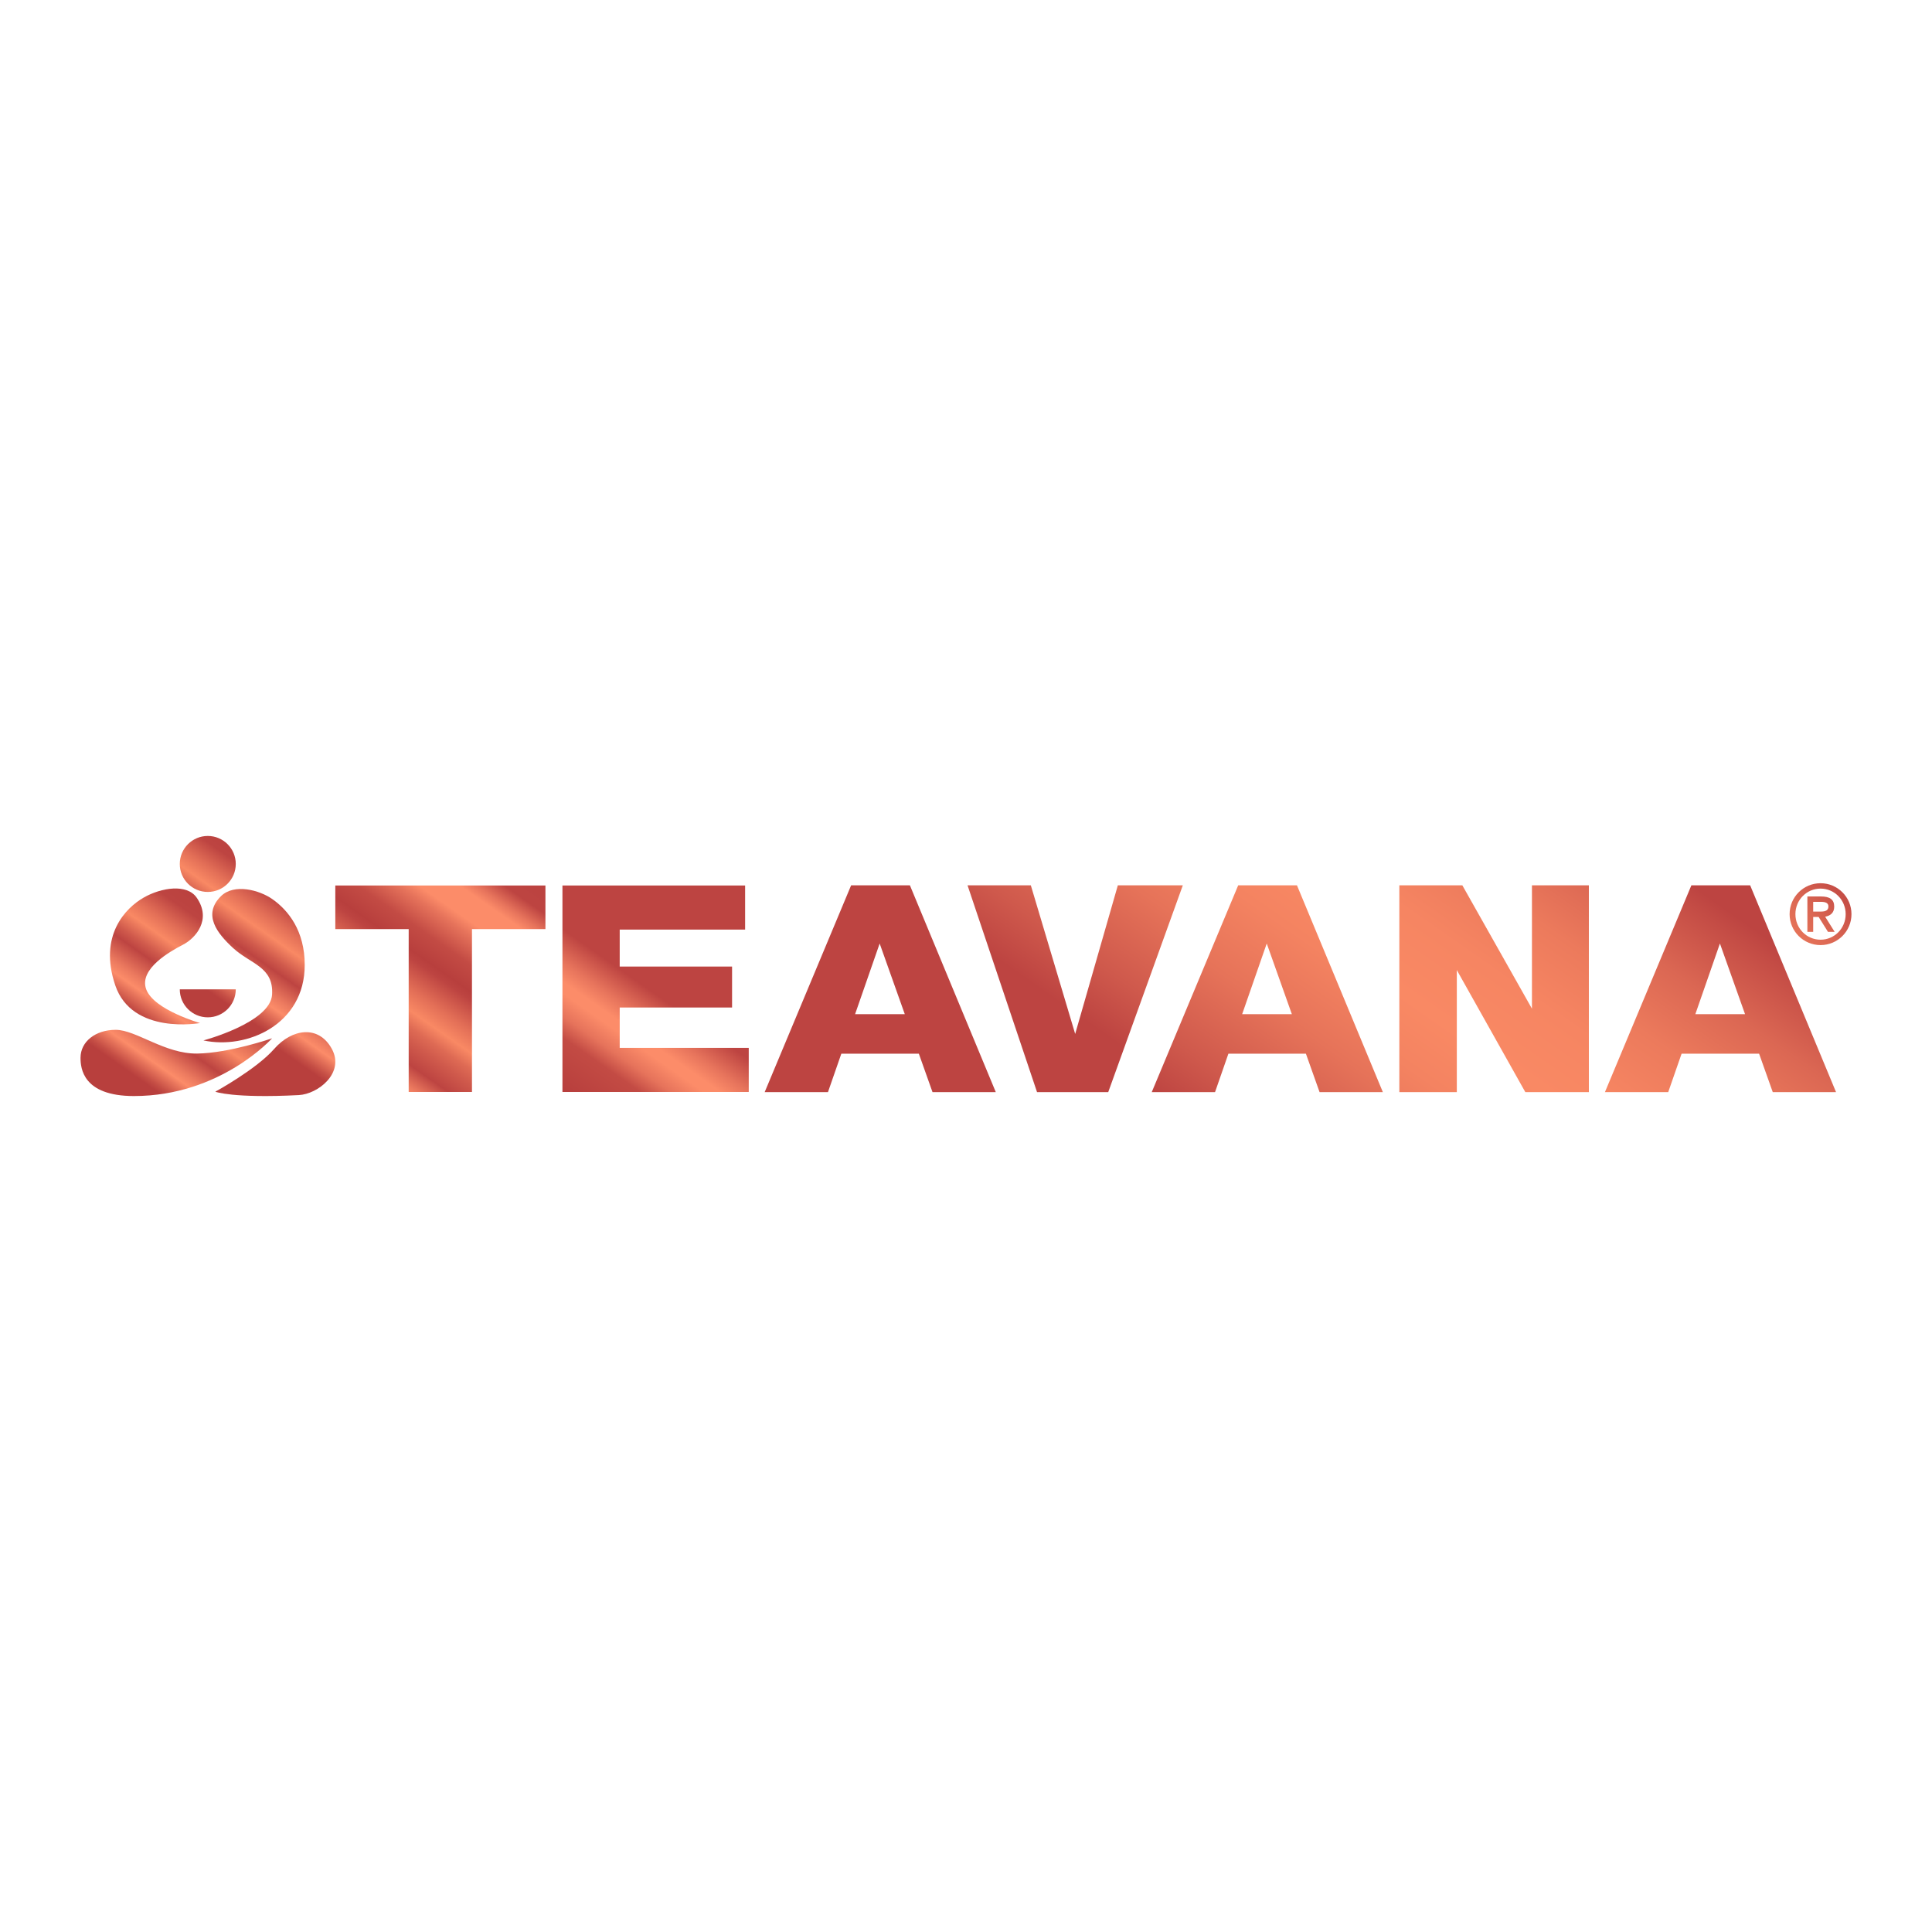 <?xml version="1.0" encoding="utf-8"?>
<!-- Generator: Adobe Illustrator 16.0.0, SVG Export Plug-In . SVG Version: 6.00 Build 0)  -->
<!DOCTYPE svg PUBLIC "-//W3C//DTD SVG 1.1//EN" "http://www.w3.org/Graphics/SVG/1.1/DTD/svg11.dtd">
<svg version="1.1" id="Layer_1" xmlns="http://www.w3.org/2000/svg" xmlns:xlink="http://www.w3.org/1999/xlink" x="0px" y="0px"
	 width="512px" height="512px" viewBox="0 0 512 512" enable-background="new 0 0 512 512" xml:space="preserve">
<g>
	<linearGradient id="SVGID_1_" gradientUnits="userSpaceOnUse" x1="40.407" y1="249.886" x2="95.308" y2="171.478">
		<stop  offset="0" style="stop-color:#B83F3D"/>
		<stop  offset="0.016" style="stop-color:#C54E45"/>
		<stop  offset="0.047" style="stop-color:#E7745B"/>
		<stop  offset="0.065" style="stop-color:#FC8C69"/>
		<stop  offset="0.091" style="stop-color:#EC7A5F"/>
		<stop  offset="0.143" style="stop-color:#C34B45"/>
		<stop  offset="0.15" style="stop-color:#BD4441"/>
		<stop  offset="0.176" style="stop-color:#D05A4C"/>
		<stop  offset="0.22" style="stop-color:#F98964"/>
		<stop  offset="0.26" style="stop-color:#E36F57"/>
		<stop  offset="0.317" style="stop-color:#BD4441"/>
		<stop  offset="0.416" style="stop-color:#B83F3D"/>
		<stop  offset="0.5" style="stop-color:#C34B44"/>
		<stop  offset="0.559" style="stop-color:#E6735B"/>
		<stop  offset="0.575" style="stop-color:#FC8C69"/>
		<stop  offset="0.576" style="stop-color:#FC8C69"/>
		<stop  offset="0.607" style="stop-color:#FC8C69"/>
		<stop  offset="0.639" style="stop-color:#E7745C"/>
		<stop  offset="0.694" style="stop-color:#BD4441"/>
		<stop  offset="1" style="stop-color:#B83F3D"/>
	</linearGradient>
	<circle fill="url(#SVGID_1_)" cx="55.063" cy="228.955" r="7.418"/>
	<linearGradient id="SVGID_2_" gradientUnits="userSpaceOnUse" x1="55.461" y1="262.789" x2="108.194" y2="187.478">
		<stop  offset="0" style="stop-color:#B83F3D"/>
		<stop  offset="0.016" style="stop-color:#C54E45"/>
		<stop  offset="0.047" style="stop-color:#E7745B"/>
		<stop  offset="0.065" style="stop-color:#FC8C69"/>
		<stop  offset="0.091" style="stop-color:#EC7A5F"/>
		<stop  offset="0.143" style="stop-color:#C34B45"/>
		<stop  offset="0.15" style="stop-color:#BD4441"/>
		<stop  offset="0.176" style="stop-color:#D05A4C"/>
		<stop  offset="0.22" style="stop-color:#F98964"/>
		<stop  offset="0.26" style="stop-color:#E36F57"/>
		<stop  offset="0.317" style="stop-color:#BD4441"/>
		<stop  offset="0.416" style="stop-color:#B83F3D"/>
		<stop  offset="0.5" style="stop-color:#C34B44"/>
		<stop  offset="0.559" style="stop-color:#E6735B"/>
		<stop  offset="0.575" style="stop-color:#FC8C69"/>
		<stop  offset="0.576" style="stop-color:#FC8C69"/>
		<stop  offset="0.607" style="stop-color:#FC8C69"/>
		<stop  offset="0.639" style="stop-color:#E7745C"/>
		<stop  offset="0.694" style="stop-color:#BD4441"/>
		<stop  offset="1" style="stop-color:#B83F3D"/>
	</linearGradient>
	<path fill="url(#SVGID_2_)" d="M62.481,262.189v-0.002H47.644v0.002c0,4.096,3.322,7.417,7.419,7.417
		C59.16,269.606,62.481,266.285,62.481,262.189z"/>
	<linearGradient id="SVGID_3_" gradientUnits="userSpaceOnUse" x1="77.192" y1="280.371" x2="129.957" y2="205.014">
		<stop  offset="0" style="stop-color:#B83F3D"/>
		<stop  offset="0.016" style="stop-color:#C54E45"/>
		<stop  offset="0.047" style="stop-color:#E7745B"/>
		<stop  offset="0.065" style="stop-color:#FC8C69"/>
		<stop  offset="0.091" style="stop-color:#EC7A5F"/>
		<stop  offset="0.143" style="stop-color:#C34B45"/>
		<stop  offset="0.15" style="stop-color:#BD4441"/>
		<stop  offset="0.176" style="stop-color:#D05A4C"/>
		<stop  offset="0.22" style="stop-color:#F98964"/>
		<stop  offset="0.26" style="stop-color:#E36F57"/>
		<stop  offset="0.317" style="stop-color:#BD4441"/>
		<stop  offset="0.416" style="stop-color:#B83F3D"/>
		<stop  offset="0.5" style="stop-color:#C34B44"/>
		<stop  offset="0.559" style="stop-color:#E6735B"/>
		<stop  offset="0.575" style="stop-color:#FC8C69"/>
		<stop  offset="0.576" style="stop-color:#FC8C69"/>
		<stop  offset="0.607" style="stop-color:#FC8C69"/>
		<stop  offset="0.639" style="stop-color:#E7745C"/>
		<stop  offset="0.694" style="stop-color:#BD4441"/>
		<stop  offset="1" style="stop-color:#B83F3D"/>
	</linearGradient>
	<path fill="url(#SVGID_3_)" d="M72.666,277.969c-4.717,5.392-15.611,11.344-15.611,11.344s4.604,1.797,22.125,0.898
		c5.067-0.26,12.242-5.841,8.761-12.242C84.458,271.567,77.383,272.578,72.666,277.969z"/>
	<linearGradient id="SVGID_4_" gradientUnits="userSpaceOnUse" x1="39.15" y1="287.519" x2="90.68" y2="213.927">
		<stop  offset="0" style="stop-color:#B83F3D"/>
		<stop  offset="0.016" style="stop-color:#C54E45"/>
		<stop  offset="0.047" style="stop-color:#E7745B"/>
		<stop  offset="0.065" style="stop-color:#FC8C69"/>
		<stop  offset="0.091" style="stop-color:#EC7A5F"/>
		<stop  offset="0.143" style="stop-color:#C34B45"/>
		<stop  offset="0.15" style="stop-color:#BD4441"/>
		<stop  offset="0.176" style="stop-color:#D05A4C"/>
		<stop  offset="0.22" style="stop-color:#F98964"/>
		<stop  offset="0.26" style="stop-color:#E36F57"/>
		<stop  offset="0.317" style="stop-color:#BD4441"/>
		<stop  offset="0.416" style="stop-color:#B83F3D"/>
		<stop  offset="0.5" style="stop-color:#C34B44"/>
		<stop  offset="0.559" style="stop-color:#E6735B"/>
		<stop  offset="0.575" style="stop-color:#FC8C69"/>
		<stop  offset="0.576" style="stop-color:#FC8C69"/>
		<stop  offset="0.607" style="stop-color:#FC8C69"/>
		<stop  offset="0.639" style="stop-color:#E7745C"/>
		<stop  offset="0.694" style="stop-color:#BD4441"/>
		<stop  offset="1" style="stop-color:#B83F3D"/>
	</linearGradient>
	<path fill="url(#SVGID_4_)" d="M72.104,275.161c0,0-11.343,3.931-19.879,4.044c-8.535,0.111-16.173-6.29-21.563-6.29
		s-9.322,3.145-9.322,7.413c0,2.694,0.562,10.134,14.151,10.134C58.403,290.462,72.104,275.161,72.104,275.161z"/>
	<linearGradient id="SVGID_5_" gradientUnits="userSpaceOnUse" x1="58.789" y1="265.282" x2="114.501" y2="185.716">
		<stop  offset="0" style="stop-color:#B83F3D"/>
		<stop  offset="0.016" style="stop-color:#C54E45"/>
		<stop  offset="0.047" style="stop-color:#E7745B"/>
		<stop  offset="0.065" style="stop-color:#FC8C69"/>
		<stop  offset="0.091" style="stop-color:#EC7A5F"/>
		<stop  offset="0.143" style="stop-color:#C34B45"/>
		<stop  offset="0.15" style="stop-color:#BD4441"/>
		<stop  offset="0.176" style="stop-color:#D05A4C"/>
		<stop  offset="0.22" style="stop-color:#F98964"/>
		<stop  offset="0.26" style="stop-color:#E36F57"/>
		<stop  offset="0.317" style="stop-color:#BD4441"/>
		<stop  offset="0.416" style="stop-color:#B83F3D"/>
		<stop  offset="0.5" style="stop-color:#C34B44"/>
		<stop  offset="0.559" style="stop-color:#E6735B"/>
		<stop  offset="0.575" style="stop-color:#FC8C69"/>
		<stop  offset="0.576" style="stop-color:#FC8C69"/>
		<stop  offset="0.607" style="stop-color:#FC8C69"/>
		<stop  offset="0.639" style="stop-color:#E7745C"/>
		<stop  offset="0.694" style="stop-color:#BD4441"/>
		<stop  offset="1" style="stop-color:#B83F3D"/>
	</linearGradient>
	<path fill="url(#SVGID_5_)" d="M61.771,251.239c4.684,4.304,10.782,4.942,10.333,12.354c-0.449,7.413-18.194,12.13-18.194,12.13
		c11.456,2.471,26.843-4.155,26.843-19.992c0-9.035-4.314-14.487-8.646-17.504c-3.26-2.27-10.037-4.246-13.592-0.69
		C53.621,242.43,57.616,247.42,61.771,251.239z"/>
	<linearGradient id="SVGID_6_" gradientUnits="userSpaceOnUse" x1="34.674" y1="268.513" x2="90.398" y2="188.931">
		<stop  offset="0" style="stop-color:#B83F3D"/>
		<stop  offset="0.016" style="stop-color:#C54E45"/>
		<stop  offset="0.047" style="stop-color:#E7745B"/>
		<stop  offset="0.065" style="stop-color:#FC8C69"/>
		<stop  offset="0.091" style="stop-color:#EC7A5F"/>
		<stop  offset="0.143" style="stop-color:#C34B45"/>
		<stop  offset="0.15" style="stop-color:#BD4441"/>
		<stop  offset="0.176" style="stop-color:#D05A4C"/>
		<stop  offset="0.22" style="stop-color:#F98964"/>
		<stop  offset="0.26" style="stop-color:#E36F57"/>
		<stop  offset="0.317" style="stop-color:#BD4441"/>
		<stop  offset="0.416" style="stop-color:#B83F3D"/>
		<stop  offset="0.5" style="stop-color:#C34B44"/>
		<stop  offset="0.559" style="stop-color:#E6735B"/>
		<stop  offset="0.575" style="stop-color:#FC8C69"/>
		<stop  offset="0.576" style="stop-color:#FC8C69"/>
		<stop  offset="0.607" style="stop-color:#FC8C69"/>
		<stop  offset="0.639" style="stop-color:#E7745C"/>
		<stop  offset="0.694" style="stop-color:#BD4441"/>
		<stop  offset="1" style="stop-color:#B83F3D"/>
	</linearGradient>
	<path fill="url(#SVGID_6_)" d="M53.011,271.118c0,0-12.242-3.481-14.264-8.931c-2.021-5.447,6.515-10.163,9.771-11.847
		c3.257-1.685,7.682-6.602,3.594-12.467c-2.583-3.707-9.322-2.695-14.039,0c-4.717,2.695-12.018,9.996-7.525,23.25
		C35.042,274.375,53.011,271.118,53.011,271.118z"/>
	<linearGradient id="SVGID_7_" gradientUnits="userSpaceOnUse" x1="87.043" y1="290.481" x2="142.242" y2="211.649">
		<stop  offset="0" style="stop-color:#B83F3D"/>
		<stop  offset="0.032" style="stop-color:#C54E45"/>
		<stop  offset="0.093" style="stop-color:#E7745B"/>
		<stop  offset="0.127" style="stop-color:#FC8C69"/>
		<stop  offset="0.149" style="stop-color:#EC7A5F"/>
		<stop  offset="0.193" style="stop-color:#C34B45"/>
		<stop  offset="0.199" style="stop-color:#BD4441"/>
		<stop  offset="0.252" style="stop-color:#D05A4C"/>
		<stop  offset="0.284" style="stop-color:#DE6A54"/>
		<stop  offset="0.322" style="stop-color:#F98964"/>
		<stop  offset="0.371" style="stop-color:#E36F57"/>
		<stop  offset="0.441" style="stop-color:#BD4441"/>
		<stop  offset="0.46" style="stop-color:#B83F3D"/>
		<stop  offset="0.521" style="stop-color:#C34B44"/>
		<stop  offset="0.586" style="stop-color:#E6735B"/>
		<stop  offset="0.618" style="stop-color:#FC8C69"/>
		<stop  offset="0.62" style="stop-color:#FC8C69"/>
		<stop  offset="0.682" style="stop-color:#FC8C69"/>
		<stop  offset="0.709" style="stop-color:#E7745C"/>
		<stop  offset="0.753" style="stop-color:#BD4441"/>
		<stop  offset="1" style="stop-color:#B83F3D"/>
	</linearGradient>
	<polygon fill="url(#SVGID_7_)" points="88.859,246.221 108.306,246.221 108.306,289.385 125.078,289.385 125.078,246.221 
		144.545,246.221 144.545,234.663 88.859,234.663 	"/>
	<linearGradient id="SVGID_8_" gradientUnits="userSpaceOnUse" x1="130.507" y1="323.766" x2="185.081" y2="245.826">
		<stop  offset="0" style="stop-color:#B83F3D"/>
		<stop  offset="0.016" style="stop-color:#C54E45"/>
		<stop  offset="0.047" style="stop-color:#E7745B"/>
		<stop  offset="0.065" style="stop-color:#FC8C69"/>
		<stop  offset="0.091" style="stop-color:#EC7A5F"/>
		<stop  offset="0.143" style="stop-color:#C34B45"/>
		<stop  offset="0.15" style="stop-color:#BD4441"/>
		<stop  offset="0.176" style="stop-color:#D05A4C"/>
		<stop  offset="0.22" style="stop-color:#F98964"/>
		<stop  offset="0.26" style="stop-color:#E36F57"/>
		<stop  offset="0.317" style="stop-color:#BD4441"/>
		<stop  offset="0.416" style="stop-color:#B83F3D"/>
		<stop  offset="0.532" style="stop-color:#C34B44"/>
		<stop  offset="0.581" style="stop-color:#E6735B"/>
		<stop  offset="0.634" style="stop-color:#FC8C69"/>
		<stop  offset="0.635" style="stop-color:#FC8C69"/>
		<stop  offset="0.66" style="stop-color:#FC8C69"/>
		<stop  offset="0.705" style="stop-color:#E7745C"/>
		<stop  offset="0.78" style="stop-color:#BD4441"/>
		<stop  offset="1" style="stop-color:#BD4441"/>
	</linearGradient>
	<polygon fill="url(#SVGID_8_)" points="164.228,267.001 194.006,267.001 194.006,256.146 164.228,256.146 164.228,246.35 
		197.465,246.35 197.465,234.663 149.053,234.663 149.053,289.385 198.425,289.385 198.425,277.696 164.228,277.696 	"/>
	<g>
		<linearGradient id="SVGID_9_" gradientUnits="userSpaceOnUse" x1="273.266" y1="264.569" x2="360.298" y2="140.274">
			<stop  offset="0.022" style="stop-color:#BD4441"/>
			<stop  offset="0.117" style="stop-color:#CF594C"/>
			<stop  offset="0.263" style="stop-color:#E67359"/>
			<stop  offset="0.394" style="stop-color:#F48361"/>
			<stop  offset="0.495" style="stop-color:#F98964"/>
			<stop  offset="0.622" style="stop-color:#F68562"/>
			<stop  offset="0.741" style="stop-color:#EC7A5C"/>
			<stop  offset="0.857" style="stop-color:#DB6753"/>
			<stop  offset="0.97" style="stop-color:#C44C45"/>
			<stop  offset="1" style="stop-color:#BD4441"/>
		</linearGradient>
		<polygon fill="url(#SVGID_9_)" points="296.24,234.617 284.934,274.002 273.18,234.617 256.406,234.617 274.826,289.425 
			293.693,289.425 313.461,234.617 		"/>
		<linearGradient id="SVGID_10_" gradientUnits="userSpaceOnUse" x1="260.303" y1="239.777" x2="347.371" y2="115.431">
			<stop  offset="0.022" style="stop-color:#BD4441"/>
			<stop  offset="0.117" style="stop-color:#CF594C"/>
			<stop  offset="0.263" style="stop-color:#E67359"/>
			<stop  offset="0.394" style="stop-color:#F48361"/>
			<stop  offset="0.495" style="stop-color:#F98964"/>
			<stop  offset="0.622" style="stop-color:#F68562"/>
			<stop  offset="0.741" style="stop-color:#EC7A5C"/>
			<stop  offset="0.857" style="stop-color:#DB6753"/>
			<stop  offset="0.97" style="stop-color:#C44C45"/>
			<stop  offset="1" style="stop-color:#BD4441"/>
		</linearGradient>
		<path fill="url(#SVGID_10_)" d="M225.559,234.617l-22.912,54.808h16.772l3.542-10.184h20.542l3.62,10.184h16.772l-22.762-54.808
			H225.559z M226.609,268.76l6.512-18.72l6.655,18.72H226.609z"/>
		<linearGradient id="SVGID_11_" gradientUnits="userSpaceOnUse" x1="318.646" y1="302.952" x2="405.714" y2="178.605">
			<stop  offset="0.022" style="stop-color:#BD4441"/>
			<stop  offset="0.117" style="stop-color:#CF594C"/>
			<stop  offset="0.263" style="stop-color:#E67359"/>
			<stop  offset="0.394" style="stop-color:#F48361"/>
			<stop  offset="0.495" style="stop-color:#F98964"/>
			<stop  offset="0.622" style="stop-color:#F68562"/>
			<stop  offset="0.741" style="stop-color:#EC7A5C"/>
			<stop  offset="0.857" style="stop-color:#DB6753"/>
			<stop  offset="0.97" style="stop-color:#C44C45"/>
			<stop  offset="1" style="stop-color:#BD4441"/>
		</linearGradient>
		<path fill="url(#SVGID_11_)" d="M328.137,234.617l-22.912,54.808h16.771l3.543-10.184h20.541l3.621,10.184h16.771l-22.764-54.808
			H328.137z M329.186,268.76l6.514-18.72l6.654,18.72H329.186z"/>
		<linearGradient id="SVGID_12_" gradientUnits="userSpaceOnUse" x1="386.953" y1="376.914" x2="474.022" y2="252.567">
			<stop  offset="0.022" style="stop-color:#BD4441"/>
			<stop  offset="0.117" style="stop-color:#CF594C"/>
			<stop  offset="0.263" style="stop-color:#E67359"/>
			<stop  offset="0.394" style="stop-color:#F48361"/>
			<stop  offset="0.495" style="stop-color:#F98964"/>
			<stop  offset="0.622" style="stop-color:#F68562"/>
			<stop  offset="0.741" style="stop-color:#EC7A5C"/>
			<stop  offset="0.857" style="stop-color:#DB6753"/>
			<stop  offset="0.97" style="stop-color:#C44C45"/>
			<stop  offset="1" style="stop-color:#BD4441"/>
		</linearGradient>
		<path fill="url(#SVGID_12_)" d="M463.809,234.617h-15.574l-22.91,54.808h16.771l3.543-10.184h20.541l3.619,10.184h16.771
			L463.809,234.617z M449.285,268.76l6.512-18.72l6.656,18.72H449.285z"/>
		<linearGradient id="SVGID_13_" gradientUnits="userSpaceOnUse" x1="345.416" y1="334.195" x2="430.08" y2="213.283">
			<stop  offset="0.022" style="stop-color:#BD4441"/>
			<stop  offset="0.117" style="stop-color:#CF594C"/>
			<stop  offset="0.263" style="stop-color:#E67359"/>
			<stop  offset="0.394" style="stop-color:#F48361"/>
			<stop  offset="0.495" style="stop-color:#F98964"/>
			<stop  offset="0.622" style="stop-color:#F68562"/>
			<stop  offset="0.741" style="stop-color:#EC7A5C"/>
			<stop  offset="0.857" style="stop-color:#DB6753"/>
			<stop  offset="0.97" style="stop-color:#C44C45"/>
			<stop  offset="1" style="stop-color:#BD4441"/>
		</linearGradient>
		<polygon fill="url(#SVGID_13_)" points="405.982,267.312 387.533,234.617 370.842,234.617 370.842,289.425 386.07,289.425 
			386.07,257.079 404.227,289.425 421.066,289.425 421.066,234.617 405.982,234.617 		"/>
	</g>
	<linearGradient id="SVGID_14_" gradientUnits="userSpaceOnUse" x1="423.462" y1="295.69" x2="490.805" y2="234.836">
		<stop  offset="0.022" style="stop-color:#BD4441"/>
		<stop  offset="0.117" style="stop-color:#CF594C"/>
		<stop  offset="0.263" style="stop-color:#E67359"/>
		<stop  offset="0.394" style="stop-color:#F48361"/>
		<stop  offset="0.495" style="stop-color:#F98964"/>
		<stop  offset="0.622" style="stop-color:#F68562"/>
		<stop  offset="0.741" style="stop-color:#EC7A5C"/>
		<stop  offset="0.857" style="stop-color:#DB6753"/>
		<stop  offset="0.97" style="stop-color:#C44C45"/>
		<stop  offset="1" style="stop-color:#BD4441"/>
	</linearGradient>
	<path fill="url(#SVGID_14_)" d="M486.086,240.268c0-1.903-1.201-2.695-3.51-2.695h-3.602v9.376h1.539v-3.941h1.449l2.469,3.941
		h1.768l-2.514-4.009C485,242.69,486.086,241.966,486.086,240.268z M480.514,241.581v-2.583h2.062c1.223,0,1.971,0.317,1.971,1.201
		c0,0.861-0.477,1.382-1.971,1.382H480.514z"/>
	<linearGradient id="SVGID_15_" gradientUnits="userSpaceOnUse" x1="423.403" y1="295.63" x2="490.748" y2="234.773">
		<stop  offset="0.022" style="stop-color:#BD4441"/>
		<stop  offset="0.117" style="stop-color:#CF594C"/>
		<stop  offset="0.263" style="stop-color:#E67359"/>
		<stop  offset="0.394" style="stop-color:#F48361"/>
		<stop  offset="0.495" style="stop-color:#F98964"/>
		<stop  offset="0.622" style="stop-color:#F68562"/>
		<stop  offset="0.741" style="stop-color:#EC7A5C"/>
		<stop  offset="0.857" style="stop-color:#DB6753"/>
		<stop  offset="0.97" style="stop-color:#C44C45"/>
		<stop  offset="1" style="stop-color:#BD4441"/>
	</linearGradient>
	<path fill="url(#SVGID_15_)" d="M482.463,234.062c-4.531,0-8.199,3.669-8.199,8.199s3.668,8.199,8.199,8.199
		c4.529,0,8.197-3.669,8.197-8.199S486.992,234.062,482.463,234.062z M482.463,249.032c-3.67,0-6.66-2.99-6.66-6.772
		s2.99-6.772,6.66-6.772c3.668,0,6.658,2.99,6.658,6.772S486.131,249.032,482.463,249.032z"/>
</g>
</svg>
